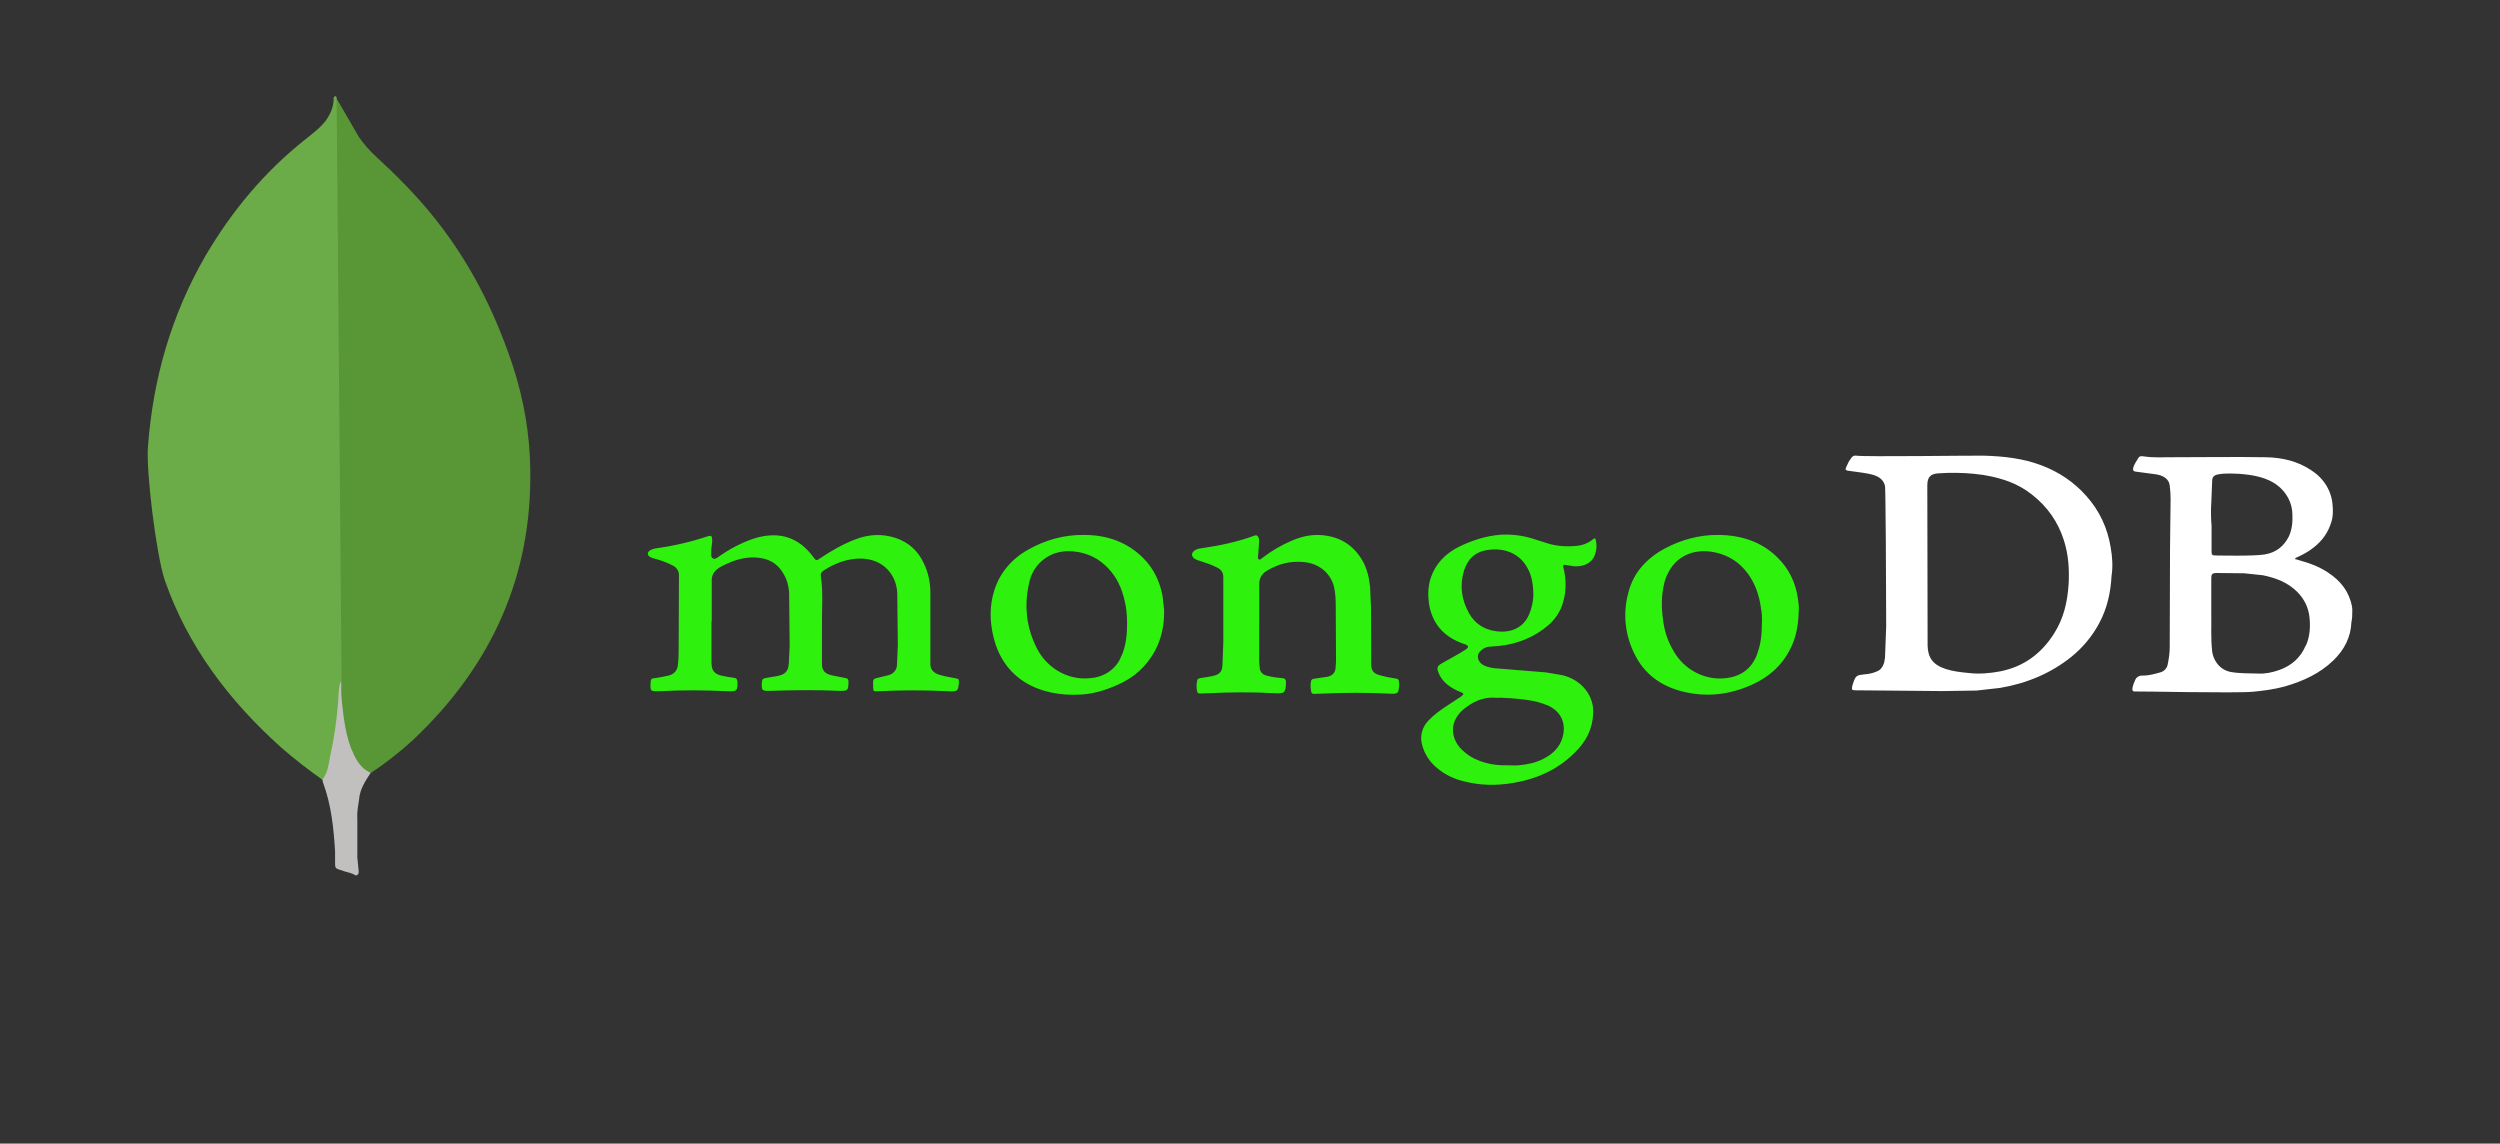 <svg width="188" height="86" viewBox="0 0 188 86" fill="none" xmlns="http://www.w3.org/2000/svg">
<rect x="0" y="0" width="188" height="86" fill="#333333" stroke="none"/>
<path d="M25.297 7.387L27.005 10.326C27.376 10.856 27.809 11.348 28.296 11.793C29.726 13.102 31.087 14.474 32.306 15.943C35.201 19.422 37.155 23.285 38.551 27.467C39.388 30.021 39.842 32.639 39.876 35.287C40.017 43.204 37.05 50.002 31.05 55.652C30.078 56.548 29.028 57.37 27.91 58.11C27.315 58.11 27.038 57.68 26.793 57.312C26.323 56.595 26.06 55.811 25.921 55.014C25.711 54.057 25.571 53.099 25.642 52.109V51.662C25.607 51.566 25.084 7.612 25.292 7.389L25.297 7.387Z" fill="#599636"/>
<path d="M25.297 7.293C25.227 7.164 25.156 7.261 25.087 7.324C25.122 7.962 24.877 8.537 24.492 9.08C24.073 9.625 23.514 10.038 22.956 10.485C19.851 12.943 17.41 15.911 15.455 19.231C12.873 23.7 11.513 28.488 11.131 33.531C10.959 35.352 11.758 41.767 12.388 43.618C14.095 48.534 17.166 52.651 21.161 56.225C22.139 57.085 23.185 57.885 24.266 58.651C24.579 58.651 24.616 58.395 24.684 58.203C24.822 57.796 24.927 57.379 24.998 56.958C25.311 55.362 25.486 53.766 25.695 52.17L25.311 7.293H25.297Z" fill="#6CAC48"/>
<path d="M27.009 60.057C27.08 59.323 27.479 58.717 27.882 58.11C27.464 57.953 27.149 57.632 26.904 57.279C26.694 56.959 26.52 56.562 26.381 56.225C25.892 54.885 25.786 53.481 25.648 52.108V51.276C25.476 51.405 25.438 52.489 25.438 52.649C25.333 54.117 25.125 55.555 24.811 56.958C24.706 57.531 24.639 58.107 24.254 58.618C24.254 58.682 24.254 58.747 24.288 58.841C24.915 60.533 25.09 62.257 25.197 64.013V64.651C25.197 65.416 25.162 65.257 25.859 65.511C26.138 65.607 26.455 65.64 26.732 65.83C26.942 65.83 26.976 65.672 26.976 65.543L26.872 64.49V61.552C26.837 61.041 26.942 60.53 27.012 60.051L27.009 60.057Z" fill="#C2BFBF"/>
<path d="M53.503 46.707V49.747C53.499 49.867 53.507 49.988 53.525 50.107C53.568 50.467 53.81 50.687 54.165 50.788C54.496 50.867 54.833 50.928 55.173 50.968C55.37 50.988 55.435 51.067 55.458 51.26C55.48 51.941 55.414 52.021 54.693 51.98C53.01 51.9 51.325 51.881 49.643 51.98H49.483C48.958 52.001 48.915 51.96 48.915 51.48C48.915 51.399 48.937 51.3 48.937 51.219C48.937 51.073 49.046 51 49.2 51C49.551 50.96 49.878 50.88 50.207 50.82C50.666 50.72 50.927 50.46 50.972 50.04C51.036 49.58 51.036 49.1 51.036 48.639L51.058 43.279C51.066 43.124 51.024 42.97 50.939 42.835C50.854 42.7 50.729 42.59 50.578 42.518C50.183 42.317 49.764 42.156 49.331 42.038C49.2 41.999 49.068 41.98 48.959 41.918C48.639 41.778 48.632 41.519 48.937 41.358C49.046 41.299 49.177 41.258 49.308 41.238C50.635 41.058 51.938 40.757 53.199 40.337C53.461 40.257 53.527 40.279 53.551 40.517C53.573 40.664 53.551 40.84 53.528 40.977C53.485 41.238 53.485 41.497 53.485 41.738C53.485 41.838 53.508 41.939 53.616 41.999C53.725 42.059 53.836 41.999 53.936 41.94C54.395 41.618 54.855 41.319 55.357 41.062C56.077 40.702 56.845 40.381 57.677 40.282C58.684 40.162 59.556 40.402 60.323 41.002C60.639 41.261 60.919 41.557 61.153 41.882C61.372 42.174 61.393 42.182 61.678 41.981C62.51 41.42 63.383 40.921 64.324 40.561C65.308 40.181 66.314 40.122 67.318 40.441C68.345 40.781 69.046 41.441 69.462 42.341C69.814 43.061 69.964 43.805 69.964 44.58V49.94C69.964 50.3 70.124 50.526 70.511 50.701C70.927 50.848 71.386 50.921 71.823 51.001C72.108 51.06 72.108 51.06 72.108 51.323C72.065 51.982 71.999 52.023 71.299 51.982C69.544 51.892 67.785 51.892 66.031 51.982C65.679 52.002 65.679 52.002 65.659 51.682V51.582C65.637 51.041 65.637 51.041 66.207 50.924L66.774 50.783C66.967 50.742 67.138 50.642 67.261 50.501C67.385 50.359 67.452 50.184 67.453 50.003L67.517 48.503L67.474 44.583C67.457 44.233 67.376 43.889 67.234 43.563C66.686 42.343 65.485 41.904 64.325 42.023C63.45 42.104 62.685 42.423 61.964 42.884C61.81 42.984 61.702 43.104 61.724 43.304C61.921 44.585 61.788 45.865 61.812 47.145V49.925C61.812 50.426 62.031 50.666 62.556 50.786L63.564 50.987C63.717 51.007 63.804 51.067 63.804 51.227V51.373C63.781 51.934 63.74 51.959 63.125 51.953C61.377 51.872 59.627 51.894 57.901 51.953C57.309 51.973 57.261 51.913 57.288 51.367C57.31 51.045 57.352 51.028 57.681 50.968L58.401 50.848C59.041 50.728 59.276 50.508 59.319 49.888L59.383 48.547L59.34 44.526C59.297 44.026 59.18 43.546 58.881 43.086C58.444 42.346 57.761 41.966 56.825 41.925C55.885 41.867 55.055 42.186 54.266 42.584C53.719 42.877 53.479 43.224 53.522 43.805V46.725L53.503 46.707ZM94.692 46.828V49.649C94.695 49.849 94.71 50.05 94.735 50.249C94.744 50.382 94.801 50.508 94.895 50.609C94.99 50.71 95.118 50.781 95.26 50.81C95.637 50.91 96.026 50.971 96.418 50.99C96.637 51.01 96.68 51.089 96.703 51.25V51.391C96.68 52.09 96.594 52.171 95.85 52.131C94.186 52.032 92.527 52.051 90.865 52.131L90.225 52.152C90.094 52.152 90.065 52.093 90.029 52.011C89.965 51.734 89.965 51.448 90.029 51.171C90.051 51.051 90.137 51.025 90.269 50.991C90.588 50.952 90.86 50.892 91.164 50.845C91.712 50.725 91.908 50.523 91.929 50.005L91.993 48.324V43.404C91.993 43.044 91.84 42.824 91.491 42.663C91.097 42.463 90.681 42.324 90.243 42.183C90.112 42.144 89.981 42.102 89.872 42.042C89.587 41.862 89.552 41.603 89.829 41.403C89.953 41.31 90.105 41.253 90.265 41.242C91.665 41.041 93.02 40.762 94.332 40.282C94.486 40.223 94.551 40.261 94.617 40.381C94.682 40.501 94.705 40.642 94.681 40.781L94.617 41.721C94.617 41.841 94.553 42.013 94.66 42.06C94.791 42.141 94.879 41.961 94.988 41.914C95.633 41.418 96.346 41.002 97.109 40.674C97.787 40.381 98.485 40.194 99.274 40.235C100.739 40.316 101.788 40.996 102.465 42.176C102.817 42.796 102.967 43.475 103.033 44.176L103.097 45.64L103.119 50.06C103.142 50.4 103.273 50.621 103.644 50.741C104.029 50.858 104.424 50.945 104.825 51.001C105.177 51.041 105.196 51.101 105.218 51.401V51.5C105.175 52.181 105.13 52.2 104.386 52.159C102.755 52.079 101.121 52.079 99.49 52.159C99.27 52.179 99.053 52.159 98.85 52.179C98.719 52.179 98.63 52.159 98.61 52.039C98.567 51.779 98.522 51.519 98.587 51.238C98.61 51.118 98.675 51.058 98.827 51.038L99.835 50.892C100.187 50.811 100.382 50.599 100.427 50.306L100.47 49.745L100.448 45.565C100.448 45.085 100.425 44.605 100.317 44.125C100.054 43.101 99.202 42.369 98.045 42.267C97.037 42.167 96.125 42.407 95.29 42.906C94.874 43.146 94.698 43.486 94.698 43.906V46.927C94.698 46.868 94.698 46.868 94.721 46.868L94.692 46.828Z" fill="#2EF20E"/>
<path d="M158.724 41.167C158.484 39.707 157.892 38.407 156.865 37.267C155.97 36.26 154.812 35.475 153.497 34.986C152.122 34.467 150.655 34.306 149.169 34.266C148.556 34.246 140.205 34.366 139.592 34.266C139.439 34.246 139.33 34.287 139.24 34.407C139.132 34.553 139.021 34.707 138.956 34.867C138.693 35.408 138.693 35.367 139.327 35.446C139.852 35.527 140.354 35.566 140.858 35.707C141.317 35.847 141.645 36.087 141.754 36.547C141.797 36.766 141.842 43.806 141.842 47.088L141.754 49.429C141.731 49.609 141.71 49.789 141.645 49.949C141.557 50.189 141.405 50.388 141.143 50.49C140.854 50.615 140.543 50.689 140.224 50.71C139.632 50.769 139.546 50.791 139.349 51.391L139.285 51.61C139.242 51.871 139.263 51.91 139.548 51.91L146.084 51.969L148.644 51.929L150.415 51.729C152.426 51.389 154.219 50.628 155.748 49.409C156.622 48.703 157.335 47.847 157.847 46.889C158.46 45.769 158.722 44.547 158.788 43.309C158.897 42.609 158.852 41.889 158.724 41.169V41.167ZM155.553 44.007C155.465 45.287 155.182 46.527 154.461 47.647C153.542 49.107 152.23 50.127 150.416 50.486C149.629 50.633 148.842 50.706 148.017 50.606C147.425 50.548 146.858 50.486 146.311 50.306C145.328 49.984 144.977 49.428 144.956 48.55L144.934 36.49C144.934 35.77 145.286 35.611 145.852 35.59C146.705 35.531 147.58 35.55 148.433 35.629C149.34 35.709 150.231 35.906 151.079 36.215C151.708 36.455 152.292 36.786 152.806 37.195C153.987 38.117 154.774 39.273 155.206 40.635C155.558 41.735 155.622 42.855 155.558 43.974L155.553 44.007ZM176.894 45.968C176.894 45.848 176.894 45.748 176.872 45.628C176.675 44.528 176.04 43.688 175.057 43.048C174.424 42.628 173.702 42.349 172.959 42.148C172.827 42.108 172.719 42.067 172.587 42.048C172.61 41.949 172.675 41.928 172.741 41.908C173.178 41.707 173.594 41.488 173.965 41.188C174.643 40.668 175.085 40.027 175.32 39.247C175.451 38.827 175.451 38.407 175.408 37.966C175.372 37.451 175.21 36.95 174.934 36.499C174.657 36.049 174.274 35.662 173.811 35.366C172.803 34.685 171.624 34.405 170.401 34.385C168.039 34.345 165.657 34.385 163.298 34.385C162.619 34.385 161.943 34.425 161.242 34.326C161.111 34.306 160.922 34.268 160.826 34.407C160.666 34.667 160.474 34.926 160.41 35.227C160.388 35.367 160.432 35.446 160.607 35.467L162.115 35.667C162.707 35.748 163.123 36.048 163.165 36.528C163.208 36.859 163.229 37.193 163.229 37.527L163.186 41.267L163.163 48.667C163.163 49.106 163.099 49.528 163.01 49.967C162.988 50.106 162.923 50.237 162.822 50.343C162.722 50.45 162.589 50.527 162.442 50.567C162.005 50.687 161.589 50.807 161.13 50.807C161.007 50.796 160.884 50.824 160.781 50.886C160.678 50.947 160.601 51.039 160.562 51.146C160.474 51.326 160.402 51.527 160.365 51.707C160.322 51.947 160.388 52.029 160.65 51.999C160.847 51.979 168.062 52.14 169.417 52.02C170.226 51.94 171.016 51.84 171.821 51.62C173.197 51.221 174.467 50.64 175.472 49.659C176.304 48.859 176.784 47.898 176.827 46.779C176.891 46.518 176.891 46.259 176.891 45.978L176.894 45.968ZM166.291 37.772L166.355 36.172C166.355 35.872 166.486 35.733 166.814 35.672C167.339 35.572 167.863 35.613 168.388 35.632C168.913 35.672 169.415 35.731 169.94 35.872C170.9 36.133 171.645 36.633 172.083 37.472C172.282 37.853 172.387 38.27 172.389 38.692C172.411 39.253 172.367 39.793 172.127 40.332C171.756 41.072 171.167 41.552 170.313 41.693C169.458 41.833 167.033 41.773 166.662 41.773C166.334 41.773 166.31 41.734 166.31 41.434V39.55C166.259 38.964 166.251 38.376 166.288 37.789L166.291 37.772ZM173.394 48.532C173.023 49.432 172.344 50.054 171.383 50.391C170.858 50.571 170.333 50.684 169.783 50.651C169.105 50.631 168.428 50.651 167.751 50.532C166.833 50.352 166.417 49.551 166.352 48.971C166.243 47.951 166.308 46.91 166.288 46.151V43.511C166.288 43.189 166.331 43.09 166.704 43.09L168.759 43.111L170.159 43.257C171.143 43.458 172.039 43.799 172.739 44.497C173.307 45.058 173.614 45.737 173.68 46.477C173.744 47.177 173.702 47.858 173.418 48.518L173.394 48.532Z" fill="white"/>
<path d="M117.845 42.507L118.413 42.587C119.026 42.608 119.747 42.407 119.965 41.627C120.085 41.254 120.085 40.858 119.965 40.485C119.834 40.485 119.768 40.585 119.703 40.626C119.375 40.866 119.003 41.006 118.61 41.046C117.823 41.126 117.036 41.085 116.271 40.826L115.199 40.487C114.452 40.263 113.665 40.168 112.88 40.209C111.765 40.289 110.715 40.629 109.731 41.109C108.682 41.628 107.939 42.408 107.588 43.469C107.391 44.09 107.368 44.728 107.456 45.369C107.676 46.83 108.506 47.85 109.992 48.39C110.08 48.411 110.146 48.449 110.232 48.471C110.429 48.57 110.451 48.671 110.275 48.81L109.728 49.15L108.416 49.89C108.088 50.07 108.045 50.212 108.154 50.53C108.284 50.904 108.526 51.236 108.853 51.49C109.153 51.726 109.493 51.915 109.859 52.051C110.099 52.15 110.099 52.197 109.882 52.373L108.634 53.192C108.218 53.485 107.802 53.778 107.453 54.152C107.211 54.39 107.036 54.678 106.944 54.992C106.853 55.306 106.847 55.636 106.928 55.953C107.091 56.647 107.488 57.277 108.064 57.753C108.633 58.234 109.324 58.578 110.075 58.753C111.299 59.075 112.568 59.092 113.814 58.873C115.606 58.572 117.173 57.848 118.405 56.613C119.258 55.793 119.76 54.833 119.805 53.685C119.853 53.022 119.642 52.364 119.209 51.83C118.777 51.295 118.151 50.918 117.444 50.766L116.263 50.565L112.656 50.272C112.262 50.252 111.868 50.192 111.541 50.012C111.125 49.772 111.016 49.312 111.278 49.012C111.475 48.793 111.715 48.652 112.022 48.632L112.721 48.573C114.104 48.444 115.402 47.903 116.415 47.033C116.956 46.575 117.343 45.985 117.53 45.333C117.792 44.472 117.792 43.576 117.573 42.698C117.509 42.479 117.53 42.458 117.836 42.498L117.845 42.507ZM112.486 52.469C112.617 52.49 112.748 52.469 112.88 52.469C113.798 52.509 114.738 52.569 115.634 52.791C115.927 52.87 116.212 52.971 116.487 53.091C117.362 53.53 117.69 54.291 117.58 55.111C117.448 56.011 116.901 56.651 116.049 57.072C115.481 57.365 114.846 57.492 114.19 57.552C113.95 57.573 113.731 57.552 113.491 57.552C112.726 57.573 111.982 57.494 111.261 57.213C110.758 57.033 110.342 56.774 109.971 56.412C109.206 55.713 108.851 54.432 109.994 53.391C110.693 52.806 111.481 52.392 112.486 52.469ZM114.978 46.228C114.519 47.288 113.513 47.609 112.508 47.468C111.59 47.348 110.912 46.889 110.477 46.127C109.909 45.107 109.757 44.049 110.083 42.947C110.323 42.127 110.87 41.507 111.832 41.366C113.056 41.166 114.231 41.567 114.849 42.687C115.169 43.228 115.308 43.887 115.308 44.826C115.286 45.207 115.199 45.726 114.98 46.227L114.978 46.228ZM87.434 44.867C87.237 43.787 86.8 42.806 85.991 41.987C84.788 40.766 83.258 40.231 81.531 40.226C80.022 40.206 78.603 40.607 77.333 41.327C76.084 42.011 75.169 43.105 74.775 44.387C74.404 45.548 74.423 46.729 74.711 47.907C75.475 51.069 78.144 52.427 81.334 52.228C82.275 52.169 83.17 51.888 84.022 51.508C85.29 50.966 86.208 50.107 86.842 48.967C87.344 48.027 87.562 47.026 87.541 45.886L87.432 44.866L87.434 44.867ZM84.33 49.308C84.174 49.758 83.877 50.157 83.478 50.455C83.078 50.753 82.591 50.939 82.078 50.988C81.118 51.108 80.219 50.889 79.411 50.367C78.828 49.975 78.356 49.461 78.034 48.867C77.138 47.187 76.984 45.428 77.442 43.628C77.589 43.071 77.908 42.564 78.36 42.167C79.169 41.486 80.108 41.327 81.159 41.527C82.167 41.728 82.93 42.227 83.559 42.988C84.188 43.749 84.477 44.627 84.652 45.549C84.74 46.009 84.74 46.489 84.76 46.789C84.76 47.749 84.673 48.545 84.345 49.309L84.33 49.308ZM135.203 45.028C135.043 43.868 134.569 42.808 133.672 41.928C132.491 40.749 130.96 40.248 129.256 40.228C127.791 40.207 126.436 40.588 125.19 41.248C123.79 42.009 122.828 43.087 122.457 44.548C122.014 46.142 122.2 47.827 122.982 49.308C123.702 50.709 124.927 51.609 126.546 52.008C128.338 52.447 130.045 52.248 131.706 51.508C133.149 50.868 134.176 49.868 134.766 48.507C135.118 47.707 135.246 46.848 135.268 45.846C135.291 45.666 135.246 45.346 135.204 45.027L135.203 45.028ZM132.185 49.049C131.834 50.129 131.093 50.829 129.847 50.99C128.928 51.11 128.055 50.909 127.266 50.429C126.588 50.009 126.108 49.448 125.758 48.79C125.364 48.09 125.145 47.35 125.059 46.59C124.927 45.65 124.927 44.731 125.167 43.79C125.213 43.605 125.279 43.424 125.364 43.25C125.977 41.849 127.332 41.21 128.928 41.53C130 41.75 130.808 42.291 131.421 43.111C132.013 43.911 132.296 44.791 132.429 45.745C132.493 46.126 132.517 46.526 132.493 46.865C132.493 47.645 132.429 48.365 132.173 49.065L132.185 49.049Z" fill="#2EF20E"/>
</svg>
